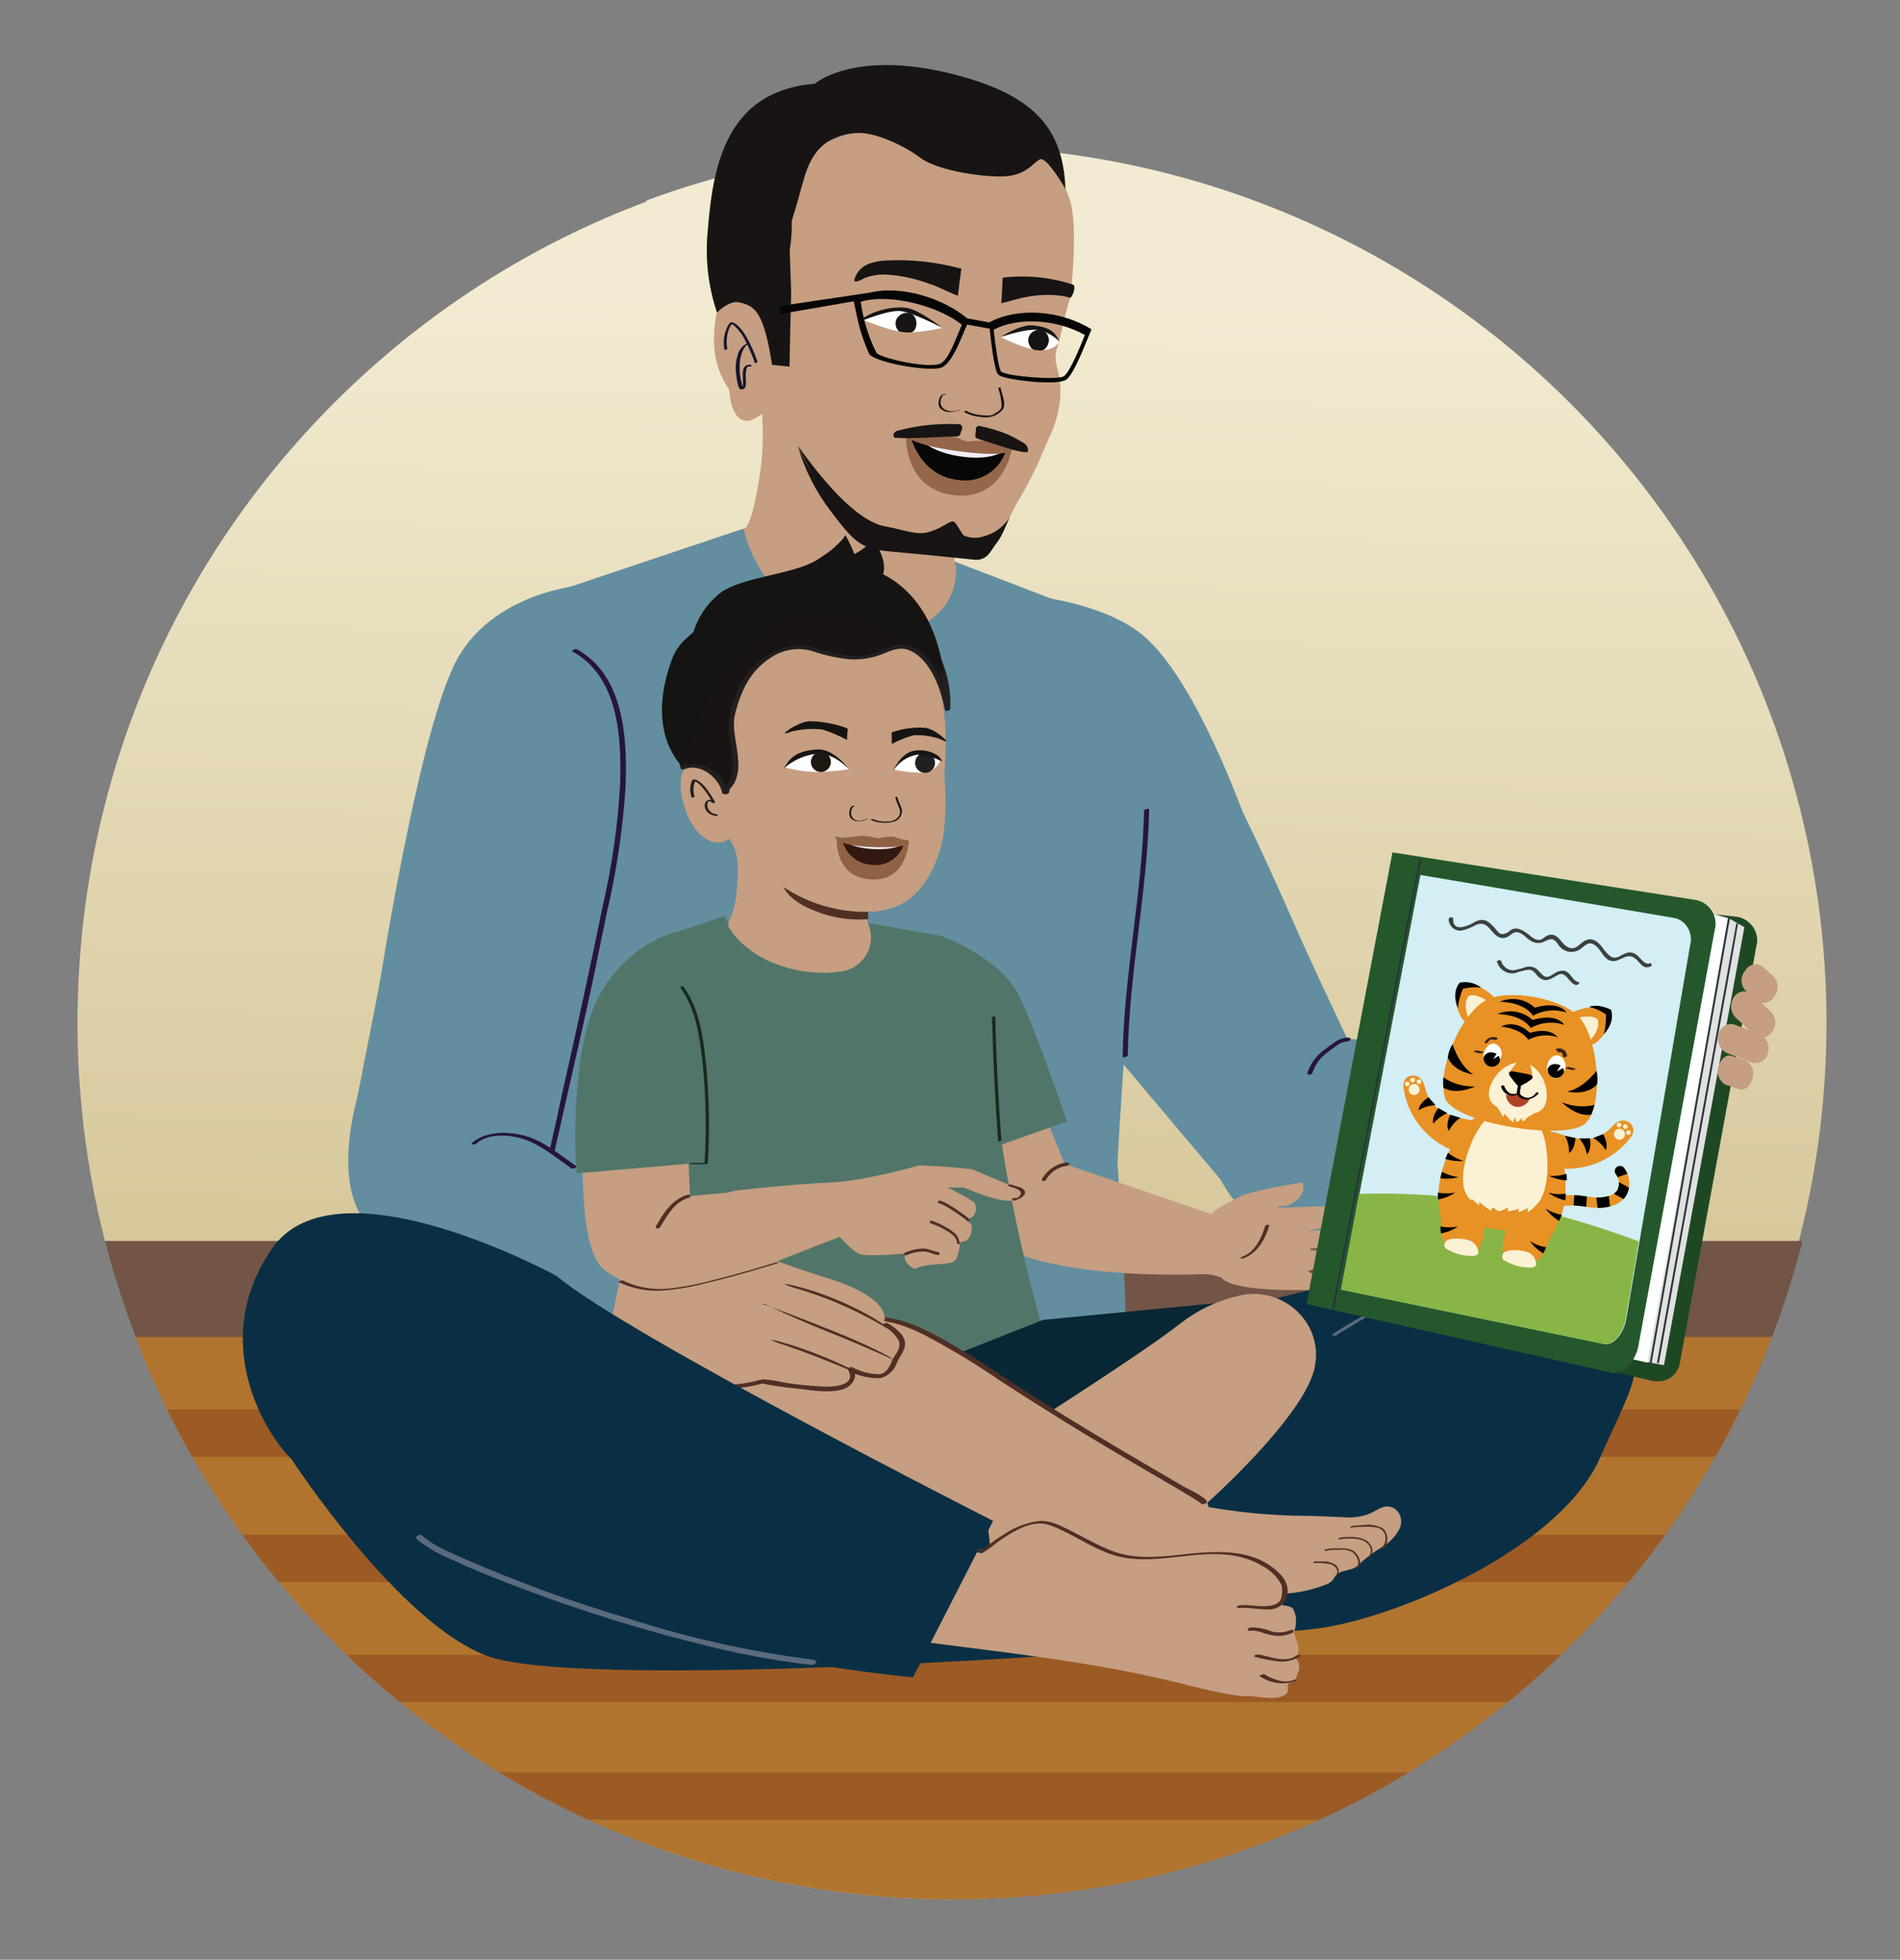 <?xml version="1.0" encoding="UTF-8"?>
<svg xmlns="http://www.w3.org/2000/svg" xmlns:xlink="http://www.w3.org/1999/xlink" viewBox="0 0 292.89 301.99">
  <rect x="0" y="0" width="292.89" height="301.99" fill="#808080" stroke="none"/>
  <defs>
    <style>
      .cls-1 {
        fill: none;
      }

      .cls-2 {
        fill: #192a19;
      }

      .cls-3 {
        fill: #070707;
      }

      .cls-4 {
        fill: #092735;
      }

      .cls-5 {
        fill: #825739;
      }

      .cls-6 {
        fill: #1e4823;
      }

      .cls-7 {
        fill: #010101;
      }

      .cls-8 {
        fill: #ddad6f;
      }

      .cls-9 {
        fill: #af4127;
      }

      .cls-10 {
        fill: #c69e81;
      }

      .cls-11 {
        fill: url(#linear-gradient-2);
      }

      .cls-12 {
        fill: #638e9f;
      }

      .cls-13 {
        fill: #231f20;
      }

      .cls-14 {
        fill: #1e1811;
      }

      .cls-15 {
        fill: #527569;
      }

      .cls-16 {
        fill: #27153c;
      }

      .cls-17 {
        fill: url(#linear-gradient);
      }

      .cls-18 {
        fill: #f1eef7;
      }

      .cls-19 {
        fill: #171413;
      }

      .cls-20 {
        fill: #3c2517;
      }

      .cls-21 {
        fill: #906244;
      }

      .cls-22, .cls-23 {
        isolation: isolate;
      }

      .cls-24 {
        fill: #e89124;
      }

      .cls-25 {
        fill: #060606;
      }

      .cls-26 {
        fill: #0a2f44;
      }

      .cls-27 {
        fill: #28343a;
      }

      .cls-28 {
        clip-path: url(#clippath-1);
      }

      .cls-29 {
        clip-path: url(#clippath-2);
      }

      .cls-30 {
        fill: #d3eef4;
      }

      .cls-31 {
        fill: #020202;
      }

      .cls-32 {
        fill: #fff;
      }

      .cls-33 {
        fill: #725547;
      }

      .cls-34, .cls-23 {
        fill: #88b546;
      }

      .cls-35 {
        fill: #3e4040;
      }

      .cls-36 {
        fill: #e0e1e0;
      }

      .cls-37 {
        fill: #9c5a25;
      }

      .cls-38 {
        fill: #fbf1d4;
      }

      .cls-39 {
        fill: #4f2f26;
      }

      .cls-40 {
        fill: #24582c;
      }

      .cls-41 {
        fill: #14162a;
      }

      .cls-42 {
        fill: #311811;
      }

      .cls-43 {
        fill: #5b6a7d;
      }

      .cls-44 {
        fill: #b1742f;
      }

      .cls-23 {
        mix-blend-mode: multiply;
        opacity: .5;
      }

      .cls-45 {
        fill: #161412;
      }

      .cls-46 {
        fill: #94674b;
      }

      .cls-47 {
        clip-path: url(#clippath);
      }
    </style>
    <clipPath id="clippath">
      <path class="cls-1" d="M-133.3,62.62c-28.91-28.91-67.69-41.95-105.5-39.11-3-16.91-17.77-29.76-35.55-29.76-19.95,0-36.12,16.17-36.12,36.12,0,6.38,1.66,12.36,4.56,17.56-6.36,4.45-12.42,9.52-18.09,15.19-52.66,52.66-52.66,138.04,0,190.7,52.66,52.66,138.04,52.66,190.7,0,52.66-52.66,52.66-138.04,0-190.7Z"/>
    </clipPath>
    <linearGradient id="linear-gradient" x1="-226.51" y1="311.29" x2="-219.69" y2="149.36" gradientUnits="userSpaceOnUse">
      <stop offset=".01" stop-color="#75983e"/>
      <stop offset=".98" stop-color="#496c34"/>
    </linearGradient>
    <clipPath id="clippath-1">
      <path class="cls-1" d="M242.54,62.08c-19.45-19.45-43.35-31.72-68.42-36.82-5.25-15.1-19.6-25.95-36.49-25.95-18.99,0-34.78,13.71-38.02,31.77-17.54,6.56-33.99,16.89-48.1,31C-1.24,114.84-1.24,200.36,51.51,253.12c52.75,52.75,138.28,52.75,191.03,0,52.75-52.75,52.75-138.28,0-191.03Z"/>
    </clipPath>
    <linearGradient id="linear-gradient-2" x1="145.25" y1="230.64" x2="149.78" y2="-39.48" gradientUnits="userSpaceOnUse">
      <stop offset=".06" stop-color="#d3c293"/>
      <stop offset=".68" stop-color="#f2ebd1"/>
    </linearGradient>
    <clipPath id="clippath-2">
      <path class="cls-1" d="M236.28,187.63c-.4.03-.75-.24-.83-.63-.09-.44.18-.87.62-.96.21-.1.4-.23.58-.37.28-.21.57-.4.89-.56,1.18-.49,2.44-.8,3.72-.91,1.07-.08,2.15-.03,3.2.15l1.19.15c1.5.14,3.31-.19,3.75-1.28.3-.74.2-1.58-.27-2.22-.29-.33-.27-.84.06-1.13.33-.29.84-.27,1.13.06.88,1.1,1.1,2.59.56,3.9-.8,1.98-3.41,2.46-5.34,2.26l-1.25-.15c-.94-.17-1.9-.22-2.85-.14-1.1.08-2.18.34-3.2.77-.2.11-.4.24-.58.38-.35.3-.76.52-1.21.66h-.16Z"/>
    </clipPath>
  </defs>
  <g class="cls-22">
    <g id="Layer_3" data-name="Layer 3">
      <g class="cls-47">
        <path class="cls-17" d="M25.92,295.84h-498.7v-115.39l154.57-1.58c19.85-.87,172.4-.52,192.26.32l151.87,1.26v115.39Z"/>
      </g>
      <g class="cls-28">
        <circle class="cls-11" cx="146.48" cy="157.6" r="135.08"/>
        <polyline class="cls-33" points="-8.87 284.11 373.52 284.11 373.52 191.23 -8.87 191.23"/>
        <polygon class="cls-44" points="383.73 298.55 -18.78 298.55 -3.83 206.02 368.78 206.02 383.73 298.55"/>
        <rect class="cls-37" x="-22.94" y="236.51" width="417.59" height="7.29"/>
        <rect class="cls-37" x="-22.49" y="217.2" width="417.59" height="7.29"/>
        <rect class="cls-37" x="-25.1" y="255" width="417.59" height="7.29"/>
        <rect class="cls-37" x="-24.91" y="273.12" width="417.59" height="7.29"/>
        <polygon class="cls-1" points="383.73 298.16 -18.78 298.16 -3.83 215.91 368.78 215.91 383.73 298.16"/>
        <path class="cls-12" d="M125.12,78.08c-.72,0-43.9,14.6-43.9,14.6l7.95,54.07-8.38,62.34,20.73,17.09s71.08-20.41,71.81-20.96-1.07-25.45-1.07-26.17,1.87-29.34,1.87-29.34c0,0-.93-3.04.98-10.97s.37-2.83.37-2.83l-7.76-41.94-5.17-1.53-37.42-14.36Z"/>
        <path class="cls-12" d="M206.36,159.95s37.87,3.27,47.75,3.37c9.88.11.7,25.7.7,25.7l-54.03,1.28s-15.1-.67-14.54-19.12c.56-18.44,20.12-11.25,20.12-11.25Z"/>
        <path class="cls-26" d="M155.27,210.59c.94-.62,44.41-11.38,59.32-14.8,14.91-3.42,22.98-6.83,32.04,3.11,9.06,9.94,5.6,13.04,0,25.78-5.6,12.74-27.33,22.98-40.68,25.78-13.35,2.8-45.65,0-45.65,0v-21.43l-5.03-18.43Z"/>
        <path class="cls-10" d="M176.08,234.93c.9,1.73,1.35,4.53,2.5,8.46.51,1.73.16,4.66,2.4,5.13,3.97.84,8.17-1.71,9.7-1.95,2.11-.45,4.25-.77,6.41-.95,2.44-.04,4.85-.51,7.13-1.38.45-.13.87-.38,1.2-.72.19-.23.31-.52.5-.76.7-.82,2.08-.68,3.04-1.24.39-.28.75-.6,1.07-.96.99-.83,2.04-1.58,3.14-2.25,1.1-.66,1.99-1.61,2.57-2.74.55-1.1.2-2.45-.82-3.14-1.6-.88-2.65.47-4.13.94-1.16.4-2.4.54-3.62.42-3.83-.13-4.45-.21-7.66-.23-4.43-.12-8.84-.57-13.21-1.33l-.56-2.29"/>
        <path class="cls-12" d="M159.05,96.34s15.2,2.22,23.62,13.35c6.28,8.29,14.36,27.11,17.59,34.39,3.23,7.27,14.19,30.33,14.19,30.33l-23.95,10.15-25.21-29.9-6.24-58.31Z"/>
        <path class="cls-12" d="M170.74,149.39l24.08-15.01s-8.48-27.31-18.15-36.06c-6.56-5.97-19.91-6.78-19.91-6.78l13.98,57.86Z"/>
        <path class="cls-6" d="M270.79,145.57l-11.84,64.49c-.31,1.84-2.06,3.07-3.89,2.76,0,0-.02,0-.03,0h-.21l-46.99-11.11,12.46-65.44,47.29,4.98c2.05.23,3.51,2.08,3.28,4.13,0,0,0,0,0,0-.03.04-.05.19-.06.19Z"/>
        <polygon class="cls-36" points="266.51 141.51 268.9 142.88 256.76 209 256.5 210.37 251.67 209.47 266.51 141.51"/>
        <path class="cls-32" d="M220.11,136.05s17.98-2.6,46.4,5.46l-12.57,68.47-24.32-5.89-21.86-5.34,12.35-62.7Z"/>
        <path class="cls-27" d="M267.63,142.44l-4.14,22.92-6.54,36.24-1.52,8.38c0,.11.29.06.31,0l4.13-22.92,6.55-36.24,1.5-8.46c0-.11-.29-.06-.3,0v.07Z"/>
        <path class="cls-27" d="M266.36,141.52l-4.09,23.27-6.47,36.75-1.5,8.48c0,.13.29.09.3,0l4.1-23.25,6.47-36.75,1.5-8.48c0-.13-.29-.09-.31,0v-.02Z"/>
        <path class="cls-10" d="M187.12,187.22l-22.97-7.84s-4.84-11.28-8.09-21.85c-6.16,1.79-10.94,3.26-17.23,3.4,4.27,12.41,9.28,27.64,15.22,30.97,10.49,5.8,33.25,4.36,33.25,4.36l-.18-9.03Z"/>
        <path class="cls-10" d="M117.34,62.46c.4,3.65.32,7.34-.25,10.97-1.36,8.69-2.49,8.03-2.49,8.03h0c.88,3.58,2.64,6.88,5.12,9.61l3.69,4.07c9.89,5.73,24.44,2.98,23.97-7.9,0,0-.34-.33-.21-1.57.18-1.74,3.27-13.26,3.27-13.26"/>
        <path class="cls-15" d="M101.43,144.62l10.32-3.46c1.22,2.94,3.46,5.34,6.3,6.76,6.82,3.2,16.95,3.2,15.83-5.69l11.37,2.03s8.27,14.8,8.22,20.4c-.1,14.1,6.95,39.06,6.95,39.06,0,0-19.95,9.15-27.82,8.79-7.87-.36-40.32,3.83-40.32,3.83l10.11-56.33-.96-15.39Z"/>
        <polygon class="cls-4" points="184.74 203.38 187.35 200.83 160.8 203.38 145.31 209.51 162.13 219.56 184.74 203.38"/>
        <path class="cls-8" d="M146.48,23.51h0c1.27,0,2.3,1.04,2.3,2.31l-.02,7.69c0,1.27-1.04,2.3-2.31,2.3h0c-1.27,0-2.3-1.04-2.3-2.31l.02-7.69c0-1.27,1.04-2.3,2.31-2.3Z"/>
        <path class="cls-8" d="M136.28,38.81h0c1.07.69,1.37,2.12.68,3.19l-4.18,6.45c-.69,1.07-2.12,1.37-3.19.68h0c-1.07-.69-1.37-2.12-.68-3.19l4.18-6.45c.69-1.07,2.12-1.37,3.19-.68Z"/>
        <path class="cls-5" d="M117.4,63.41v.09s-.01-.06,0-.09Z"/>
        <path class="cls-10" d="M137.24,83.12l8.72,1.51,3.94.26c1.66.17,3.27-.67,4.08-2.14,1.86-3.2,2.5-4.81,2.74-5.19,1.52-2.46,2.85-5.04,3.97-7.71.91-2.34,1.85-3.68,2.45-6.52.53-2.35.43-4.79-.29-7.09-.21-.89-.17-1.82.13-2.69.62-1.93.97-4.27,1.74-6.83.17-.46.27-.94.32-1.42,0,0,1.36-11-.32-15.1-1.68-4.1-3.28-8.3-6.13-9.28s-12.67.98-12.67.98l-11.75-2.66-10.47,4.16-6.11,11.75-.36,14.32.15,13.96"/>
        <path class="cls-19" d="M121.42,29.26c-.28-6.41,5.53-8.29,7.97-9.19,2.07-.77,7.84-2.14,11.92-1.2,1.75.41.62,4.07,1.53,4.82.31.09,3.86,1.2,5.26,1.52,1.78.53,3.63.71,5.48.54,1.01-.25,2.06-.25,3.06,0,1.82.42,2.96-4.05,6.41.51l.2-.17c-4.27-6.64-10.52-7.03-17.91-8.72-.78-.18-1.59-.33-2.4-.45-11.82-1.79-11.45-1.68-19.79,5.59-4.84,4.27-7.83,8.38-7.98,11.15v.62c-.16,2.88-3.69,10.45-2.8,12.11.57,1.07,2.26,5.64,3.67,9.54l5.66.57c0-1.07.23-10.26.26-11.36"/>
        <path class="cls-10" d="M117.63,63.64c-4.94,4.09-5.23-3.59-5.23-3.59-2.84-4.14-2.46-8.23-2.07-11.02s3.45-2.47,3.45-2.47c2.6.53,4,1.31,5.34,10.34"/>
        <path class="cls-19" d="M155.19,23.07c-4.27-.41-15.19-4.21-20.94-5.02-2.37-.34-10.78,4.97-11.91,6.23-2.61,2.9,2.32,10.42-2.53,19.95-1.6,3.14-3.05-2.69-4.92-.69-1.87,2-2.58,2.81-2.58,2.81-.53-9.53-.52-9.19,2.27-18.34s13.22-12.39,18.15-12.81,20.56,2.37,24.66,4.68"/>
        <path class="cls-41" d="M116.79,55.79c-.46-1.36-1.05-2.68-1.76-3.93-.36-.65-.82-1.24-1.37-1.74-.21-.21-.47-.36-.75-.45-.34-.09-.52.22-.67.47-.61,1.12-.82,2.43-.58,3.68,0,.17.47.06.45-.12-.18-.99-.1-2.01.25-2.96.12-.34.31-.65.54-.92l-.27.09c-.07,0,.11,0,.12,0,.18.09.35.2.5.34.76.72,1.37,1.59,1.79,2.54.5,1,.94,2.02,1.3,3.08.05.17.49,0,.44-.13v.04Z"/>
        <path class="cls-41" d="M115.77,56.23c-1.87-.25-1.07,2.29-1.26,3.29,0,.06,0,.11,0,.17,0,.03,0,.06,0,.1h0c0,.06,0,0,.17,0l-.13-.14c-.06-.09-.11-.19-.14-.3-.39-1.3-.5-2.68-.3-4.03.17-.82.51-2.06,1.41-2.36.3-.1,0-.16-.15-.11-.85.32-1.49,1.05-1.67,1.94-.19.59-.29,1.21-.29,1.83.02.77.11,1.54.27,2.3.06.3.15.9.47,1.07.26.08.54-.02.69-.25.13-.29.18-.62.14-.94,0-.48-.06-.95,0-1.43,0-.21.04-.42.12-.62.1-.21.18-.3.42-.27s.5-.16.28-.19l-.03-.06Z"/>
        <path class="cls-19" d="M148.19,41.44c-.09.66-.18,1.32-.27,2-.06.5-.18,1.67-.26,2.14-1.72-.66-3.2-1.51-4.37-1.84-2.2-.82-4.5-1.31-6.85-1.44-1.06-.02-2.12.16-3.12.53-.31.13-1.19.73-1.59.49-.17-.1.22-.88.27-.96.81-1.57,2.46-2.06,4.41-2.21,3.96-.21,7.92.21,11.75,1.25"/>
        <path class="cls-19" d="M165.46,43.87l-1.13-.34c-3.17-.88-6.49-1.14-9.76-.75l-.1,2.01c0,.51-.1,1.44-.12,1.94,1.5-.35,2.81-.8,3.77-.94,1.92-.4,3.9-.45,5.84-.16l1.07.27c.69-.9.69-1.87.43-2.03Z"/>
        <path class="cls-46" d="M148.31,68.68c-3.31-.42-8.64-1.48-8.64-1.48,0,0-.37,8.14,7.32,9.1s8.98-7.05,8.98-7.05c0,0-4.33-.17-7.66-.57Z"/>
        <path class="cls-3" d="M148.31,68.68c-1.57-.19-7.89-1.26-7.89-1.26,0,0,1.41,5.8,7.11,6.51,3.34.64,6.62-1.36,7.59-4.61l-6.81-.64Z"/>
        <path class="cls-18" d="M148.4,68.9c-1.58-.19-6.34-1.07-6.34-1.07,0,0,1.52,1.91,6.26,2.54s6.41-.9,6.41-.9l-6.32-.58Z"/>
        <path class="cls-46" d="M156.12,68.75c-.16-.06.23.29-.54.13-1.28-.28-2.06-.73-3-.92-1.13-.1-2.27-.07-3.4.1-.7-.09-1.64-.85-3.28-.93h-4.66c-.63-.1-1.24-.24-1.85-.43-.23,0,0,1.78,8.82,2.89,8.82,1.11,8.13-.76,7.9-.84Z"/>
        <path class="cls-19" d="M148.31,66.05l-.27.82c-.07.22-.28.37-.51.38-1.64,0-7.68.41-9.15.22h-.36c-.54-.17-.29-.89.25-1.07,1.32-.36,2.66-.63,4.02-.81,1.84-.23,3.7-.31,5.55-.23.3.03.53.31.49.61,0,.02,0,.05-.01.07Z"/>
        <path class="cls-19" d="M150.45,66.21l-.11.91c0,.22.15.41.36.48,1.31.38,5.57,1.88,6.78,2.01l.51.07h.28c.46,0,.11-1.07-.31-1.31-.89-.57-1.83-1.07-2.8-1.5-1.38-.55-2.81-.97-4.27-1.25-.27.02-.48.25-.46.52,0,.02,0,.04,0,.06Z"/>
        <path class="cls-19" d="M152.58,85.19l1.07-1.56s-15.32.87-18.15-.25c-7.55-2.96-12.52-14.71-12.52-14.71,1.03,3.63,2.74,7.04,5.04,10.04,3.9,5.2,4.88,5.89,9.48,6.3,3.5.3,9.93.95,12.81,1.25.89.08,1.76-.34,2.26-1.08Z"/>
        <path class="cls-19" d="M110.54,48.21c-1.38-4.09-1.87-8.43-1.43-12.73.62-7.75,2-18.15,11.31-21.49,1.66-.6,3.4-.96,5.16-1.07,0,0,6.41-5.68,22.69-1.13,11.45,3.2,15.63,8.3,15.97,17.3,0,0-2.84-4.9-3.87-4.55s-2.07,2.63-6.01,2.65-10.13-1.07-12.57-2.93-6.96-3.91-9.61-3.77c-6.59.35-7.71,5.21-8.54,8.05s-3.2,12.88-6.49,14.01c-1.85.51-3.25,2.02-3.64,3.9l-.53.16c-.94.29-1.78.83-2.42,1.57v.02Z"/>
        <path class="cls-19" d="M122.98,68.68c6.55,9.16,10.79,11.98,13.51,12.44s4.79,1.47,6.82.83c2.47-.8,3.28-1.99,3.87-1.46.26.22,1.12,1.79,1.38,2.03.94.4,1.99.46,2.97.17,1.7-.42,3.17-1.48,4.11-2.96-.81,1.73-1.58,4.27-3.33,4.98-1.07.47-2.65.12-3.82.06-2.58-.13-5.05-.27-7.64-.48-2.27-.02-4.52-.41-6.66-1.17-3.5-1.55-6.98-6.65-8.98-10.03l-2.22-4.41Z"/>
        <path class="cls-45" d="M148.73,63.55c.74.39,1.54.63,2.37.69.74.15,1.52.09,2.22-.19.53-.24.99-.6,1.35-1.07.18-.53.18-1.1,0-1.62-.11-.53-.31-1.07-.42-1.58,0-.15-.4-.06-.36.1.32.87.49,1.78.51,2.7,0,.51-.52.82-.92,1.07-.21.16-.44.28-.69.35-.4.05-.81.05-1.21,0-.91-.03-1.8-.26-2.61-.68-.12-.06-.44.11-.28.19l.03.04Z"/>
        <path class="cls-45" d="M145.82,60.72c-.32-.05-.64.08-.83.33-.18.27-.28.58-.3.9-.06.3,0,.62.17.88.28.32.65.54,1.07.62.28.06.57.06.85,0,.34,0,.67-.17,1.01-.2.06,0,.2,0,.23-.09s0-.05-.07,0c-.48.13-.97.2-1.46.21-.38-.05-.75-.19-1.07-.42-.43-.39-.55-1.01-.32-1.54.04-.15.1-.28.19-.41.03-.06.08-.11.13-.15,0,0,.06,0,0,0s0,0,0,0c.08.02.16.02.25,0,0,0,.13-.06,0-.09l.15-.05Z"/>
        <path class="cls-26" d="M45.03,224.99s16.47,25.23,30.13,30.2,85.87,0,85.87,0l-3.57-37.96-59.34-3.42-53.09,11.18Z"/>
        <path class="cls-12" d="M87.69,92.41s-14.13,1.9-18.59,13.27c-4.46,11.37-13.05,59.61-14.32,64.67-1.27,5.06-2.57,15.12,3.11,19.52,6.25,4.88,28.74,19.52,28.74,19.52l3.13.95c-1.88-5.49-.19-10.99,2.14-16.33l1.6-4.91-8.34-12.81s4.43-30.8,5.07-35.54-2.53-48.34-2.53-48.34Z"/>
        <path class="cls-12" d="M58.31,152.98l30.48-6.24,6.47-8.94-4.97-47.7s-14.85.87-20.37,12.55c-5.79,12.26-11.62,50.33-11.62,50.33Z"/>
        <path class="cls-10" d="M191.03,199.65c6.75-1.59,13.11,4.27,11.62,11.08,0,.21-.11.43-.16.65-2.26,8-18.8,22.84-22.13,24.96-3.33,2.11-26.82,10.16-26.82,10.16l-2.45-22.07s24.34-15.3,30.97-20.57c2.64-2.04,5.7-3.47,8.96-4.21Z"/>
        <path class="cls-10" d="M97.65,213.17c1.07,0,27.02-9.44,36.31-10.03,6.56-.43,15.28,6.41,26.08,13.16,13.07,8.22,26.75,16.76,26.55,17.09-.36.56-9.68,14.06-9.68,14.06l-36.64-18.37-12.81,1.53c-9.74-.14-29.81-17.44-29.81-17.44Z"/>
        <path class="cls-39" d="M97.88,213.42c1.05-.16,2.08-.45,3.05-.87l6.69-2.14c5.93-1.92,11.89-3.81,17.93-5.34,2.49-.68,5.02-1.19,7.58-1.54,3.3-.38,6.41.7,9.28,2.14,4.05,2.12,7.98,4.49,11.75,7.08,4.27,2.78,8.59,5.5,12.96,8.16,4.08,2.47,8.19,4.88,12.31,7.28,1.32.77,2.65,1.54,3.96,2.34.58.33,1.14.68,1.69,1.07,0,.35.93.17.97-.13.1-.62-3.1-2.14-3.49-2.34-3.31-1.94-6.63-3.87-9.93-5.82-4.69-2.78-9.35-5.61-13.94-8.54-4.03-2.58-7.98-5.34-12.11-7.7-3.05-1.77-6.41-3.58-9.93-4.04-2.32-.17-4.64.04-6.89.63-6.18,1.38-12.29,3.07-18.3,5.07-2.99.95-5.96,1.92-8.94,2.9l-2.95.95-.96.3c-.13,0-.52.11-.31.1-.34,0-1.07.54-.4.51l-.03-.09Z"/>
        <path class="cls-10" d="M199.69,255.41c.88-.83.3-2.29,0-3.2,0-.1-.07-.18-.11-.27-.13-.24-.13-.54,0-.78.32-.99.28-2.06-.13-3.01-.04-.12-.1-.23-.18-.32-.09-.09-.19-.15-.31-.19-.27-.12-.57-.2-.87-.21-1.15-.09.25-1.27.36-1.73-.29-.61-.63-1.2-1.01-1.76-1.83-2.64-5.17-3.9-8.4-4.15s-6.41.33-9.68.6-6.62.19-9.5-1.27c-1.79-.91-3.31-2.33-5.15-3.2-2.82-1.28-8.54-.32-13.32,3.42-3.67-.51-7.23-1.59-10.56-3.2l-2.46,16.32c13.12,1.87,28.46,3.2,43.13,6.82,2.01.5,8.36,2.14,10.42,2.08s5.14.94,6.51-.48c.12-.41.14-.83.09-1.25,0-.14.1-.26.23-.3.32-.02.62-.16.85-.38.19-.29.32-.61.37-.95.24-.4.35-.86.31-1.32-.05-.47-.27-.91-.62-1.24Z"/>
        <path class="cls-4" d="M104.76,209.43c2.61,1.26,5.28,2.39,7.77,3.86.19-2,.82-3.93,1.86-5.65l-9.63,1.79Z"/>
        <path class="cls-16" d="M88.81,179.68c-2.42-1.64-4.88-3.8-7.75-4.62-2.61-.74-6.13-.84-8.3,1.07-.33.29.45.27.63.11,2.04-1.79,5.63-1.4,7.98-.47s4.56,2.78,6.71,4.27c.22.15.94-.17.74-.31v-.04Z"/>
        <path class="cls-16" d="M88.34,100.45c6.98,3.86,7.48,13.17,7.26,20.29-.35,6.33-1.24,12.62-2.67,18.8-1.94,9.41-3.97,18.8-6.09,28.15l-2.14,9.72c-.1.38.72.29.8-.06l4.59-20.29c1.23-5.41,2.3-10.86,3.43-16.29,1.49-6.36,2.47-12.84,2.9-19.36.31-7.39-.11-17.26-7.48-21.36-.3-.17-.99.25-.61.46v-.05Z"/>
        <path class="cls-10" d="M145.47,128.37c.34-2.88.38-5.79.11-8.67.05-1.15.12-2.49.19-4.1v-1.37c-.02-.23-.02-.46,0-.68-.09-7.88-2.6-12.05-2.6-12.05-3.2-5.29-8.98-8.46-15.15-8.33-7.26,0-13.88,4.27-17.41,8.63-1.74,2.16-2.63,4.89-2.49,7.67.18,2.57.58,5.12,1.2,7.62-2.53-.17-5.04.68-4.27,5.34,1.13,6.47,5.25,8.54,7.24,6.83.45.09,1.3,2.06,1.38,3.41.15,2.57,0,7.14-1.37,9.38v.74c3.42,5.78,12.07,7.91,17.67,6.85,2.86-.54,4.74-3.29,4.2-6.15-.09-.46-.23-.91-.44-1.33h0v-1.72c1.06.1,2.13-.03,3.14-.37,6.02-1.31,8.23-8.77,8.6-11.69Z"/>
        <path class="cls-39" d="M133.84,140.52c-4.64.07-9.19-1.26-13.05-3.82,0,0,.7,2.14,5.09,3.76,2.52.99,5.23,1.39,7.93,1.19l.02-1.12Z"/>
        <path class="cls-13" d="M107.11,122.81c-.33-.82-.29-1.74.1-2.53l-.2.12c-.06,0,0,0,0,0h.12c.21.09.4.21.57.35.89.86,1.61,1.87,2.14,2.98l.33-.18c-.26-.23-.62-.33-.96-.28-.36.12-.59.46-.57.83,0,1,.85,1.53,1.74,1.63.17,0,.41-.21.14-.25-.73-.01-1.35-.53-1.48-1.25,0-.18,0-.62.18-.73s.5.13.64.23.42,0,.33-.18c-.43-.82-.94-1.59-1.52-2.31-.31-.36-.67-.67-1.07-.93-.17-.11-.36-.19-.56-.22-.23,0-.33.14-.42.33-.29.78-.29,1.65,0,2.43,0,.16.44,0,.38-.1l.11.03Z"/>
        <path class="cls-21" d="M134.81,129.66c-2.22,0-5.81-.4-5.81-.4,0,0-.46,6.22,5.7,6.27,5.15.05,5.4-5.88,5.4-5.88,0,0-3.08.06-5.3.01Z"/>
        <path class="cls-42" d="M134.83,129.66c-1.07,0-4.99-.16-4.99-.16.53,2.16,2.43,3.7,4.65,3.77,2.2.25,4.25-1.14,4.85-3.27l-4.51-.34Z"/>
        <path class="cls-18" d="M134.87,130.15c-1.07,0-4.27-.28-4.27-.28,0,0,1.24.9,4.41.98s4.08-.74,4.08-.74l-4.22.03Z"/>
        <path class="cls-21" d="M140.09,129.61c0-.11-.22-.17-.75-.22-.87-.1-1.14-.42-1.78-.48-.76,0-1.51.1-2.24.28-.73-.21-1.48-.34-2.23-.38-.63,0-2.2.21-3.08.27-.42-.02-.84-.07-1.25-.16-.16,0,.17,1.48,6.08,1.62,5.91.14,5.25-.76,5.25-.92Z"/>
        <path class="cls-45" d="M130.72,112.34s-.18-.07-.17-.13c-1.88-.7-3.86-1.06-5.86-1.07-.64.09-1.26.29-1.83.59-.66.3-1.28.68-1.84,1.14-.21.34.96-.12.96-.12.22-.07.45-.12.67-.16,1.35-.27,2.73-.33,4.1-.18,1.32.4,2.6.94,3.81,1.61.07-.56.02-1.11.15-1.69Z"/>
        <path class="cls-45" d="M137.43,112.93s.16-.06.16-.12c1.66-.56,3.41-.79,5.16-.65.56.13,1.09.37,1.56.69.57.35,1.09.77,1.55,1.26.17.36-.83-.17-.83-.17-.19-.09-.38-.16-.58-.21-1.16-.34-2.36-.49-3.57-.44-1.18.31-2.32.77-3.4,1.36-.04-.59.03-1.12-.05-1.72Z"/>
        <path class="cls-19" d="M111.74,122.08v-.12c-.27-.93-.78-1.77-1.46-2.46-.35-.34-.75-.63-1.19-.85-.43-.24-.9-.41-1.38-.5-.66-.18-1.35-.18-2.01,0l-.34.14c-1.66-5.61-2.35-11.6,1.83-18.41,1.21-1.95,4.34-4.1,5.34-4.78,5.81-4.12,10.96-4.36,17.29-3.66,7.34.82,14.13,5.62,15.73,13.06.47,1.56.65,3.18.54,4.81,0,0-1.36-6.75-4.87-8.91s-4.2.94-9.21.98c-5.81,0-7.68-3.14-12.37-.77-2.5,1.23-4.48,3.32-5.59,5.87-.67,2.52-1.85,4.19-1.17,7.1.16.68.29,1.39.41,2.14.13,1.27.13,2.55,0,3.82-.08.64-.4,1.23-.91,1.63-.68.33-.03,1.09-.65.91Z"/>
        <path class="cls-13" d="M112.14,121.93c-.7-2.92-3.63-4.72-6.55-4.02-.15.03-.29.08-.43.12l.59.13c-1.3-4.49-1.83-9.1-.36-13.62.72-2.51,2.08-4.8,3.94-6.63,1.33-1.19,2.76-2.26,4.27-3.2,4.21-2.64,9.18-3.77,14.12-3.2,4.33.15,8.5,1.65,11.94,4.27,4.02,3.29,6.23,8.3,5.96,13.49l.82-.14c-.49-2.98-1.79-5.78-3.77-8.06-1.01-1.12-2.45-1.75-3.96-1.75-1.57.14-2.96,1.14-4.49,1.51-2.67.61-5.34,0-7.87-.79-1.62-.61-3.37-.74-5.06-.38-3.4.98-6.18,3.43-7.58,6.67-.83,2.14-1.71,4.56-1.32,6.87.39,1.75.58,3.54.58,5.34-.04.91-.38,1.78-.95,2.49-.06.09-.22.2-.26.33-.12.5-.18.36.18.43-.4-.06-.82.5-.28.59h.21c.18.02.36-.05.48-.18.16-.19,0-.33.15-.53.17-.37.52-.65.74-1.07.51-1.12.69-2.37.53-3.59-.1-2.43-1.07-4.79-.4-7.22.92-3.46,2.29-6.41,5.41-8.42,1.95-1.35,4.41-1.7,6.66-.97,1.79.61,3.65,1.01,5.53,1.19,1.87.11,3.74-.22,5.46-.96,1.73-.73,3.01-1.07,4.7.09,2.63,1.83,3.92,5.62,4.54,8.64.07.35.79.17.81-.15.26-4.82-1.59-9.52-5.05-12.89-3.18-2.94-7.23-4.76-11.54-5.18-4.91-.59-9.91-.44-14.43,1.79-3.96,1.95-7.83,4.89-9.79,8.92-2.6,5.34-2.36,10.98-.74,16.54.07.25.42.21.59.14,2.39-1,5.34,1.3,5.81,3.64.07.38.89.18.81-.21Z"/>
        <path class="cls-45" d="M105.34,118.26s-6.01-5.01-1.8-16.56c.49-1.33,1.3-2.51,2.37-3.43l.98-.87c.73-2.37,2.16-4.46,4.11-6,3.2-2.48,11.18-2.87,14.77-5.02,3.59-2.15,4.55-3.9,4.55-3.9,0,0,1.71,2.8,1.74,4.73,0,0,11.35.84,13.46,16.76,0,0-10.58-13.61-23.49-8.84-12.91,4.76-16.68,23.13-16.68,23.13Z"/>
        <path class="cls-45" d="M128.23,85.99s3.31.65,6.31-2.84c0,0,3.31,4,.8,6.75"/>
        <path class="cls-45" d="M134.28,126.35c.56.26,1.17.41,1.79.43.59.04,1.18-.02,1.74-.19.88-.23,1.4-1.14,1.17-2.01,0,0,0,0,0,0-.21-.6-.5-1.13-.66-1.75,0-.13-.33,0-.3.09.18.58.4,1.15.64,1.71.2.5.07,1.07-.33,1.43-.44.37-1,.56-1.57.53-.76.07-1.53-.07-2.23-.38-.11,0-.38.1-.25.16h0Z"/>
        <path class="cls-45" d="M131.74,124.14c-.66-.05-.81.66-.81,1.17-.03.27.05.53.21.75.25.28.6.44.97.47.23.05.47.05.7,0,.27-.07.51-.21.79-.27,0,0,.17,0,.17-.07s-.09,0-.12,0c-.19.04-.38.1-.57.17-.19.09-.39.14-.6.14-.33-.02-.64-.13-.91-.32-.35-.36-.47-.88-.31-1.36.02-.13.06-.25.13-.36.03-.05.06-.09.1-.13h0s-.1,0,0,0c.08,0,.15-.02.21-.06h0l.02-.13Z"/>
        <path class="cls-16" d="M173.85,162.66c.19-12.73,3.04-25.26,3.3-37.97,0-.12-.78,0-.79.21-.26,12.72-3.11,25.25-3.3,37.97,0,.11.79,0,.79-.21Z"/>
        <path class="cls-39" d="M164.5,179.12c-1.63.19-3.08,1.15-3.88,2.58-.09.14.07.28.2.3.17.03.34-.06.43-.21.67-1.18,1.86-1.97,3.2-2.14.15,0,.35-.11.36-.28s-.17-.26-.31-.25h-.01Z"/>
        <path class="cls-10" d="M209.63,195.24c.8-.41.67-.88.36-1.25-.28-.3-.66-.51-1.07-.59-1.09-.29-2.21-.45-3.33-.48-3-.23-3.68-.28-3.66-.42s1.22-.31,4.27-.12c1,.03,2.01-.03,3-.18.53,0,1.04-.19,1.43-.53.41-.32.49-.91.17-1.32-.16-.2-.39-.33-.64-.36-2.22-.65-8.07-.37-8.6-.31.31-.07,2.61-.56,4.27-.95s3.86-.87,3.52-1.98c-.33-1.11-1.46-.91-3.67-.88-2.5,0-8.78.25-8.78.25.69-.59.97.2,2.63-.89,2.04-1.52,1.23-3.01,1.23-3.01,0,0-8.06,1.21-9.93,2.31-1.41.83-3.65,1.73-3.99,2.62l-1.73.34c-.81,2-.34,4.35-.13,6.41.11,1.07-.91,1.44-.93,2.46,1.41-.17,2.84,0,4.18.48,1.99,2.53,14.63,1.89,16.48,1.88s2.49-.54,2.14-1.07c-.54-.98-5.05-1.15-5.14-1.74s6.41.13,7.92-.67Z"/>
        <path class="cls-39" d="M195.01,188.94c-.54,1.89-1.58,4.02-3.57,4.74-.07,0-.27.12-.18.22s.34,0,.43,0c2.14-.79,3.37-2.95,3.97-5.05,0-.2-.6-.11-.65.1h0Z"/>
        <path class="cls-15" d="M164.48,172.82s-5.56-16.26-7.71-19.98c-3.2-5.55-11.52-8.54-11.52-8.54l5.89,33.22,13.34-4.7Z"/>
        <path class="cls-2" d="M154.36,175.71c-.47-6.34-.78-12.7-.94-19.06,0-.09-.5,0-.5.13.16,6.36.48,12.72.94,19.07,0,.09.5,0,.5-.14h0Z"/>
        <path class="cls-43" d="M206.12,205.67c2.45-1.45,4.86-3.05,7.48-4.27.92-.47,1.9-.82,2.9-1.07.49-.1.98-.12,1.47-.21.14,0,.57-.12.58-.31s-.29-.19-.42-.17c-.54.11-1.07.14-1.66.26-1.03.25-2.02.61-2.97,1.07-2.74,1.36-5.39,2.87-7.96,4.53-.58.34.32.4.61.22l-.04-.04Z"/>
        <path class="cls-39" d="M190.81,247.78c1.56-.11,3.02.22,4.57.23.77.04,1.52-.19,2.14-.65,1.6-1.33,1.07-3.61-.25-4.87-4.27-4.27-10.54-3.42-16.02-2.84-3.2.34-6.69.56-9.8-.65-2.14-.82-4.27-2.06-6.31-3.08-1.61-.79-3.14-1.67-4.99-1.53-1.83.23-3.59.88-5.14,1.9-.75.45-1.47.93-2.14,1.44-.27.18-.53.37-.78.58.07-.07-.61.56-.23.45-.59,0-1.17-.09-1.73-.29-3.01-.63-5.94-1.61-8.71-2.93-.2-.1-.99.22-.7.36,2.34,1.1,4.78,1.97,7.29,2.61,1.06.34,2.16.55,3.28.63.24,0,.47-.05.68-.16.56-.35,1.09-.74,1.58-1.19.61-.43,1.22-.84,1.84-1.24,1.91-1.17,4.22-2.32,6.48-1.51,3.9,1.41,7.28,4.27,11.43,4.99,5.64.97,11.29-1.26,16.92-.31,1.55.25,3.04.8,4.39,1.6,1.25.64,2.27,1.65,2.92,2.89.11.4.14.82.1,1.23-.07,1.07-.33,1.61-1.41,1.91-1.53.42-3.39-.1-5.02,0-.26,0-.93.44-.36.4h-.01Z"/>
        <path class="cls-39" d="M192.76,251.29c1.07-.14,2.14.49,3.2.67,1.07.24,2.19.13,3.2-.31.13-.07.34-.22.21-.4s-.44-.11-.58,0c-.94.37-1.98.4-2.94.09-.96-.38-1.98-.57-3.01-.57-.17,0-.47.12-.49.32s.23.26.38.23v-.04Z"/>
        <path class="cls-39" d="M193.44,255.3c1.24.35,2.5.59,3.78.74,1.13.07,2.24-.21,3.2-.8.15-.1.1-.2-.06-.22-.22,0-.43.05-.61.17-1.64,1.07-3.91.12-5.64-.23-.21-.04-.42,0-.61.1-.07,0-.3.21-.1.26h.03Z"/>
        <path class="cls-39" d="M194.17,258.27c1.62,1.15,3.7,1.43,5.56.76.11-.05.27-.13.12-.2s-.48.06-.6.12c-.69.22-1.44.22-2.14,0-.76-.18-1.48-.49-2.14-.91-.14-.09-.42,0-.56.06s-.37.14-.27.21v-.04Z"/>
        <path class="cls-39" d="M206.05,242.97c.46-.51.42-1.29-.09-1.75-.03-.02-.05-.05-.08-.07-.6-.4-1.32-.59-2.04-.54h-1.27c-.07.02-.11.09-.09.16.01.04.04.07.09.09.84-.06,1.68,0,2.5.18.39.09.72.33.93.66.24.36.2.84-.11,1.14-.12.1.05.27.17.17v-.04Z"/>
        <path class="cls-39" d="M209.18,241.68c.88-.38.43-1.55,0-2.14-.26-.38-.63-.66-1.07-.79-.62-.16-1.27-.2-1.91-.14-.66-.07-1.32,0-1.95.18-.14.06,0,.27.13.2.63-.16,1.28-.21,1.92-.15.73-.11,1.47,0,2.14.31.59.35,1.47,1.9.56,2.31-.15.06,0,.28.12.21h.07Z"/>
        <path class="cls-39" d="M211.15,240.03c.43-.47.53-1.15.26-1.72-.23-.51-.65-.92-1.17-1.12-.58-.23-1.2-.35-1.83-.35-.66-.03-1.32.02-1.98.14-.16,0-.09.26.06.23.56-.1,1.13-.14,1.7-.13.56-.01,1.12.06,1.66.22.5.13.93.44,1.22.87.36.52.33,1.21-.09,1.69-.12.11,0,.28.17.17h0Z"/>
        <path class="cls-39" d="M213.22,238.67c.85-.87.85-2.25,0-3.12-.96-.52-2.06-.71-3.14-.53-.28,0-.57.05-.85.06-.34-.02-.68.03-1,.15-.14.06,0,.27.12.2.35-.1.71-.14,1.07-.13l.84-.03c.64-.04,1.27,0,1.9.11.57.08,1.06.44,1.3.96.26.73.1,1.55-.42,2.14-.11.11.06.28.17.17v.02Z"/>
        <path class="cls-10" d="M96.84,191.08s12.51-2.7,14.04-4.27c1.54-1.57,5.91-3.52,6.97-3.4s.18.07-.46,2.14c-.64,2.06-5.02,4.54-4.55,5.69.47,1.15,12.95,5.18,15.48,5.97,2.53.79,9.37,3.46,7.83,6.94,0,0,3.06,1.8,2.51,3.35-.21.73-.57,1.42-1.07,2,0,0-.77,2.94-3.1,2.55-1.3-.2-2.57-.56-3.78-1.07.53.88.24,2.02-.64,2.55-.17.1-.35.17-.54.22-2.25.91-12.4-.88-12.4-.88,0,0-5.91,1.67-9.68.44s-13.38-8.97-13.38-8.97l2.74-13.26Z"/>
        <path class="cls-39" d="M120.89,197.9c.81.32,1.63.6,2.47.82,1.99.61,3.95,1.32,5.87,2.14,2.26.97,4.27,1.99,5.69,2.77.75.46,1.53.86,2.33,1.22-.17-.17-.36-.32-.57-.45-.38-.26-.94-.62-1.64-1.07-1.82-1.09-3.72-2.05-5.67-2.88-1.93-.83-3.92-1.52-5.95-2.08-.77-.21-1.4-.36-1.84-.44-.23-.05-.46-.06-.69-.02Z"/>
        <path class="cls-39" d="M117.48,200.97c.12-.41,2.14,1.07,10.68,4.47,5.93,2.36,9.49,4.12,9.53,4.02s-3.47-2.05-9.41-4.42-10.76-4.19-10.8-4.07Z"/>
        <path class="cls-39" d="M118.78,206.44c.63.31,1.28.57,1.95.76,1.21.42,2.88,1,4.71,1.71.85.32,2.48.96,4.67,1.86.63.3,1.28.55,1.95.74-.58-.4-1.2-.74-1.85-1.01-1.17-.57-2.81-1.28-4.65-1.99s-3.53-1.25-4.76-1.6c-.66-.22-1.34-.38-2.03-.46Z"/>
        <path class="cls-39" d="M98.42,193.36v.13s-.02.08,0,.12c.01.04.04.07.07.1.04.03.08.05.13.05.05.01.11.01.16,0h.11c.07-.02.14-.05.2-.1l.1-.03s.05-.1.06-.16v-.13s.02-.08,0-.12c-.01-.04-.04-.07-.07-.1-.04-.03-.09-.05-.14-.05-.05-.01-.1-.01-.15,0h-.12l-.19.1-.07.06s-.06.1-.06.16l-.02-.03Z"/>
        <path class="cls-39" d="M83.06,208.9l9.23-.5c1.59-.09,3.2-.07,4.81-.26.13-.01.26-.01.38,0,.3,0-.35-.16-.1,0,.7.38,1.37.87,2.05,1.28,2.19,1.39,4.48,2.61,6.85,3.66,2.43.96,5.08,1.25,7.66.82.96-.13,1.92-.3,2.87-.52.25-.05.51-.16.77-.19-.2,0-.12,0,.15.05,1.77.34,3.55.6,5.34.76,2.14.25,4.5.66,6.57.17,1.56-.37,2.74-1.8,1.88-3.36l-.61.48c1.49.77,3.17,1.14,4.85,1.07,1.22-.34,2.18-1.28,2.55-2.49.36-.78,1.36-1.96,1.19-3.06-.18-1.27-1.63-2.3-2.65-2.9-.32-.2-1.07.25-.63.49,1.01.49,1.84,1.28,2.36,2.27.37,1.07-.54,1.95-.97,2.82s-.79,2.14-2.06,2.27c-1.45,0-2.88-.38-4.16-1.07-.28-.12-.8.14-.62.48,1.27,2.29-2.14,2.54-3.51,2.51-2.15-.09-4.29-.3-6.41-.64-1.05-.25-2.12-.42-3.2-.49-.46.08-.92.18-1.37.32-1.2.26-2.41.44-3.63.52-5.17.36-9.61-2.64-13.88-5.29-.46-.42-1.08-.63-1.7-.6l-4.27.23-9.61.51c-.47,0-.62.66-.06.64h-.04Z"/>
        <path class="cls-26" d="M85.74,196.58s-33.87-18.49-43.78-4.21c-9.91,14.28-1.07,28.61,3.1,32.61,8.39,8.07,37.89,20.8,55.6,26.09,17.71,5.29,40.07,7.41,40.07,7.41l12.36-24.12s-56.77-28.78-67.33-37.78Z"/>
        <path class="cls-43" d="M125.49,255.77c-9.77-1.23-19.4-3.37-28.77-6.41-8.49-2.5-16.81-5.53-24.93-9.07-2.23-1-4.91-2-6.74-3.68-.33-.32-1.21.19-.78.59,1.68,1.34,3.55,2.42,5.55,3.2,3.51,1.64,7.11,3.08,10.74,4.43,9.38,3.54,18.97,6.5,28.72,8.86,5.22,1.3,10.51,2.26,15.85,2.88.5.05,1.07-.67.35-.75v-.06Z"/>
        <path class="cls-10" d="M132.07,182.04l-25.7,2.26-.95-21.19-.78-2.6c-2.38-8.08-14.22-6.69-14.67,1.74v.35c-.28,7.48-.26,16.45-.11,19.85s.48,10.68,3.08,13.01c2.6,2.33,7.28,3.66,11.89,2.92,4.09-.75,8.13-1.72,12.11-2.92l14.59-5.69.56-7.74Z"/>
        <path class="cls-39" d="M95.32,197.54c1.99.97,4.19,1.43,6.41,1.35,2.47-.16,4.91-.57,7.29-1.21,3.61-.85,7.25-1.92,10.75-2.99.49-.16,0-.21-.25-.13-3.08.96-6.19,1.85-9.32,2.63-2.4.67-4.86,1.14-7.34,1.4-2.36.19-4.73-.25-6.87-1.27-.18-.09-.74.21-.68.23h0Z"/>
        <path class="cls-15" d="M88.87,180.81l19.79-1.7-4.5-35.55c-5.12,1.66-9.39,5.26-11.89,10.03-4.75,9.43-3.41,27.22-3.41,27.22Z"/>
        <path class="cls-2" d="M106.3,179.4h2.4c.09,0,.41,0,.41-.17.32-5.19.22-10.4-.3-15.57-.49-4.16-.97-8.12-3.45-11.64-.09-.13-.53.07-.5.13,2.48,3.52,2.96,7.48,3.45,11.64.52,5.18.62,10.39.3,15.58l.42-.17h-2.39c-.11,0-.57.21-.33.2h0Z"/>
        <path class="cls-39" d="M101.78,189.08c1.07-1.79,2.22-3.88,4.35-4.5.14,0,.34-.16.3-.33s-.3-.18-.43-.14c-2.4.68-3.75,2.85-4.91,4.89-.1.16.07.28.21.3.19.02.38-.06.48-.22h0Z"/>
        <path class="cls-40" d="M264.37,143.09l-11.83,64.42c-.34,1.86-2.14,4.39-3.93,4.06l-.21-.05-46.99-10.58,13.24-69.59,46.51,7.3c2.05.23,3.51,2.08,3.28,4.13,0,0,0,0,0,0-.03.12-.04.21-.06.31Z"/>
        <path class="cls-27" d="M218.79,132.42l-4.56,23.49-7.23,37.31-1.67,8.54c0,.09.29,0,.31,0l4.55-23.49,7.23-37.31,1.67-8.54c0-.09-.29,0-.3,0h0Z"/>
        <path class="cls-16" d="M207.93,159.88c-.81,0-1.59.27-2.23.77-.62.4-1.21.83-1.77,1.29-1.13.87-1.97,2.06-2.4,3.42-.1.37.72.28.8-.06.37-1.17,1.09-2.2,2.06-2.95.46-.38.95-.74,1.45-1.07.51-.45,1.14-.73,1.82-.8.2.02.4-.07.51-.25.09-.17-.06-.31-.23-.32v-.03Z"/>
        <path class="cls-30" d="M260.58,145.39l-9.92,58.05c-.29,1.68-1.76,3.95-3.28,3.65h-.18l-40.46-8.37,12.22-63.89,38.93,6.59c1.71.21,2.94,1.87,2.75,3.71,0,0,0,0,0,.01-.01.09-.03.17-.05.26Z"/>
        <path class="cls-1" d="M260.5,145.39l-10.68,58.05c-.31,1.68-1.89,3.95-3.53,3.65h-.19l-39.36-8.37,11.93-63.85,38.9,6.59c1.84.21,3.17,1.86,2.96,3.71,0,0,0,0,0,.01,0,.07-.01.14-.02.21Z"/>
        <path class="cls-35" d="M223.32,141.61c-.02.98.77,1.78,1.75,1.8.11,0,.23,0,.34-.03.75-.19,1.47-.48,2.14-.87,1.32-.46,1.74.2,2.51,1.07.54.61,1.16,1.17,2.03.91s1.07-.99,1.87-.83,1.32.89,1.91,1.25c.69.5,1.61.54,2.34.11.68-.31,1.07-.49,1.61.05.23.21.38.53.6.77.36.43.86.72,1.41.82.53.08,1.07,0,1.55-.26.82-.45,1.36-1.48,2.39-.81s1.22,1.76,2.14,2.3c1.41.81,2.46-.95,3.73-.45,1.07.41,1.37,2.02,2.72,1.53.41-.14.28-.64-.13-.5-.75.27-1.53-1.14-2.14-1.47-.32-.19-.7-.27-1.07-.22-1.07.15-1.69,1.27-2.8.57-.51-.42-.94-.92-1.3-1.47-.58-.69-1.27-1.35-2.23-1.07-1.19.33-1.68,1.91-3.14,1.07-.74-.44-1.07-1.33-1.82-1.71-.38-.19-.82-.19-1.2,0-.56.25-.83.8-1.62.64-.42-.15-.8-.38-1.12-.69-.81-.6-1.74-1.37-2.8-.87-.23.11-.41.36-.63.47-1.07.48-1.23.12-1.77-.5-.35-.46-.77-.87-1.24-1.21-.39-.24-.86-.32-1.31-.21-.4.12-.79.3-1.14.53-.83.42-2.96,1.3-2.89-.73,0-.37-.67-.29-.68,0v.02Z"/>
        <path class="cls-35" d="M230.79,148.28c.37,1.18,1.56,1.9,2.78,1.67.69-.26,1.41-.43,2.14-.52.73,0,1.07.8,1.59,1.22,1.07.87,1.94.05,2.9-.44,1.22-.62,1.64,1.31,2.71,1.57.29.06.8-.35.4-.45-.99-.23-1.17-1.6-2.26-1.75-.48-.03-.95.1-1.35.36-.56.33-1.12.88-1.76.42-.47-.32-.74-.87-1.23-1.16-.44-.25-.96-.32-1.45-.2-.66.23-1.33.41-2.02.52-.85-.02-1.58-.59-1.82-1.41-.09-.3-.77-.12-.67.18h.04Z"/>
        <path class="cls-10" d="M145.59,182.75l.99-.15c-.68-.99-1.19-1.9-1.88-2.88-1.5,0-2.76-.18-3-.13-.45.09-8.24,2.42-13.99,2.65s-14.27,1.22-14.27,1.22c-4.44.84-8.15,3.86-9.88,8.03,5.94-.43,22.69-2.92,24.28-2.14,1.07.54,2.32,2.14,3.47,3.09.4.4.9.7,1.44.87,1.53.35,6.83-.15,6.83-.15-.65,1.42,1.41,2.38,1.41,2.38,2-1.07,5.6-.44,6.3-1.36.45-.81.68-1.74.64-2.67.2-.1.41-.17.63-.21,1.32-.26,1.39-2.36,1.12-2.67-.2-.22-.44-.41-.69-.57,0,0,.64-.41.88-.53.66-.58.78-1.57.27-2.3-1.47-.91-3-1.74-4.56-2.48Z"/>
        <path class="cls-10" d="M157.54,183.42l-7.73-3.26c-1.28-.13-4.69-.47-6.25-.47.5,1.07.97,2.19,1.46,3.3h3.57c2.02.85,5.82,2.39,7.7,1.98s1.25-1.55,1.25-1.55Z"/>
        <path class="cls-39" d="M156.05,185.08c.33-.06.65-.16.95-.3.32-.13.61-.33.84-.59.2-.2.23-.5.09-.74-.22-.26-.51-.45-.84-.53-.38-.14-.77-.22-1.14-.37-.14-.05-.29-.05-.43,0,0,0-.29.13-.19.17.29.12.6.2.9.3.33.08.63.22.91.42.2.15.28.42.19.66-.13.23-.33.4-.57.51h-.34c-.06,0,.06,0,0,0h-.07c-.09.01-.17.04-.26.07,0,0-.13,0-.14.1s.22.05.27,0l-.16.3Z"/>
        <path class="cls-39" d="M139.69,193.44c.79-.36,1.64-.56,2.51-.59.42,0,.83.07,1.23.21.38.17.78.28,1.2.34.29,0,.28-.43,0-.45-.44-.09-.87-.21-1.28-.38-.43-.13-.87-.18-1.31-.16-.89.05-1.76.26-2.56.64-.27.11,0,.49.22.38h0Z"/>
        <path class="cls-39" d="M147.92,191.49c-.07-.53-.31-1.03-.69-1.41-.4-.35-.84-.66-1.31-.91-.73-.45-1.5-.81-2.32-1.07-.27-.1-.38.34-.12.43.74.23,1.46.55,2.14.94.79.49,1.77.97,1.9,2.01,0,.29.48.29.45,0h-.04Z"/>
        <path class="cls-39" d="M149.38,187.81c-.14-.14-.29-.26-.45-.37-.29-.22-.58-.44-.88-.64-.71-.51-1.45-.98-2.21-1.4-.3-.18-.63-.31-.97-.4-.28,0-.4.38-.12.44.27.05.53.16.77.3.37.18.72.38,1.07.61.68.43,1.36.9,2.01,1.39.17.11.33.24.48.38.19.22.5-.1.31-.31h-.01Z"/>
        <path class="cls-10" d="M273.17,159.03h0c-.55.87-1.7,1.12-2.57.57-.1-.06-.19-.13-.27-.21l-2.77-2.58c-.84-.87-.94-2.22-.23-3.2h0c.57-.87,1.73-1.11,2.6-.55.09.06.17.12.25.2l2.76,2.6c.84.87.94,2.21.23,3.19Z"/>
        <path class="cls-10" d="M272.53,162.23h0c-.2,1.05-1.22,1.75-2.27,1.55-.07-.01-.14-.03-.2-.05l-3.81-1.44c-1.11-.51-1.67-1.76-1.32-2.93h0c.21-1.05,1.23-1.73,2.27-1.52.08.02.17.04.25.07l3.82,1.45c1.07.52,1.6,1.73,1.27,2.87Z"/>
        <path class="cls-10" d="M273.47,153.6h0c-.5.89-1.63,1.21-2.52.71-.05-.03-.1-.06-.15-.1l-1.82-1.67c-.72-.88-.69-2.16.07-3h0c.5-.89,1.62-1.21,2.51-.71.05.03.1.06.14.09l1.82,1.68c.71.88.68,2.15-.06,3Z"/>
        <path class="cls-10" d="M270.16,166.13h0c-.27,1.22-1.19,1.99-2.04,1.71l-2.14-.7c-.96-.53-1.41-1.68-1.07-2.72h0c.27-1.22,1.19-1.99,2.04-1.71l2.14.7c.96.53,1.41,1.68,1.07,2.72Z"/>
        <path class="cls-1" d="M163.79,23.56c-1.72-5.72-6.22-9.38-15.11-11.85-16.3-4.54-22.69,1.13-22.69,1.13-1.76.11-3.5.47-5.16,1.07-6.41,2.29-9.01,7.85-10.25,13.61C38.69,47.59-3.3,122.15,16.79,194.02c20.08,71.88,94.63,113.87,166.51,93.79,71.88-20.08,113.87-94.63,93.79-166.51-14.64-52.41-59.3-90.93-113.3-97.72v-.02Z"/>
        <path class="cls-32" d="M137.83,118.64s3.86.7,5.2.33,1.98-1.81,1.98-1.81c0,0-.1-.55-1.6-.91s-3.92-.65-5.58,2.39Z"/>
        <path class="cls-32" d="M121.01,118.26s2.86.81,5.54.69,4.32-.43,4.32-.43c0,0-2.23-2.48-4.12-2.53s-4.41.57-5.73,2.26Z"/>
        <ellipse class="cls-13" cx="142.6" cy="117.56" rx="1.55" ry="1.54" transform="translate(-7.71 225.08) rotate(-75.08)"/>
        <path class="cls-19" d="M144.46,116.36c-.96-.59-2.09-.84-3.2-.72-2.39.15-3.55,3.13-3.55,3.13.81-1.32,2.15-2.23,3.68-2.48,1.35.06,2.66.42,3.84,1.07-.13-.42-.41-.77-.78-1Z"/>
        <ellipse class="cls-14" cx="126.54" cy="117.41" rx="1.55" ry="1.54" transform="translate(-19.49 209.46) rotate(-75.08)"/>
        <path class="cls-19" d="M130.86,118.53s-2.25-3.2-4.89-3.03c-3.72.21-4.39,1.74-5.14,2.92,1.44-1.3,3.27-2.1,5.2-2.29,2.61-.09,4.83,2.4,4.83,2.4Z"/>
        <path class="cls-32" d="M132.98,49.26s4.84,2.08,7.29,1.97,5-.71,5-.71c0,0-3.66-2.51-4.95-2.73-1.76-.31-6.38.06-7.35,1.46Z"/>
        <path class="cls-32" d="M154.27,51.94s4.4,2.36,6.85,1.99c1.93-.29,2.13-1.33,2.13-1.33,0,0-1.08-1.92-2.32-2.09-1.3-.18-5.01.5-6.66,1.43Z"/>
        <path class="cls-19" d="M140.59,48.41c-.6-.32-1.33-.26-1.87.15-.25.19-.44.44-.57.73-.19.53-.09,1.13.25,1.58.07.09.15.16.23.23,0,0,1.32.23,1.81.12.69-.15.93-1.08.79-1.8-.07-.41-.3-.78-.64-1.01"/>
        <path class="cls-19" d="M159.88,53.97c-.68-.04-1.02-.28-1.25-.92-.34-.8.04-1.73.84-2.07.04-.02.08-.03.12-.05.64-.23,1.35-.04,1.78.49.46.67.4,1.57-.14,2.18-.28.3-.38.4-.79.41"/>
        <path class="cls-19" d="M154.2,51.97s3.11-2.04,5.03-1.83c2.81.31,3.39,1.07,4.1,2.53-.93-.99-2.17-1.64-3.51-1.85-1.89-.16-5.62,1.14-5.62,1.14Z"/>
        <path class="cls-19" d="M145.28,50.53s-3.67-2.86-5.6-3.1c-2.8-.35-6.3.97-7.35,2.22,0,0,4.66-2,6.62-1.7s6.32,2.57,6.32,2.57Z"/>
        <path class="cls-25" d="M131.6,46.42l.46,2.14c.41,2.04,1.05,4.04,1.91,5.94.64,1.32,9.32,2.87,11.16,2.14s3.37-5.54,3.97-6.62l3.47.63c.14,1.51.67,6.29,1.26,7.01s4.61,1.07,5.07,1.13.9.09,1.47.11c1.53.07,3.4.05,4.03-.42.94-.72,2.23-3.72,3.37-6.56l.19-.45c0-.11.09-.18.09-.21h0l.2-.51c-4.75-2.98-11.41-3.42-15.76-1.07h0l-3.39-.62c-3.56-2.99-10.05-5.18-15.03-3.96h0l-13.75,2.04-.2,1.27,11.47-1.98ZM154.3,57.22c-.36-.45-.84-3.81-1.13-6.41,3.78-2.01,9.77-1.6,14.05.8v.06c-.62,1.53-2.24,5.6-3.2,6.29s-9.09,0-9.74-.73l.02-.02ZM135.08,54.32c-1.22-2.46-2.03-5.1-2.4-7.82,4.46-1.36,12.11.69,15.59,3.55-.85,1.96-2.04,5.46-3.35,6-1.89.79-9.44-.9-9.84-1.73Z"/>
        <path class="cls-34" d="M234.74,186.04c-8.97-1.69-18.01-2.34-25.26-2.05l-2.75,14.73,40.37,8.36h.18c1.53.3,3-1.98,3.28-3.65l2.07-12.13c-5.71-2.13-12.15-4.16-17.89-5.25Z"/>
        <g>
          <path class="cls-31" d="M230.43,194.11h0c-.1-.03-.21-.06-.3-.12.09.05.19.09.3.12Z"/>
          <path class="cls-23" d="M242.11,196.39c-.29,1.56-6.09,1.82-12.94.56-6.86-1.26-12.21-3.55-11.92-5.1s6.09-1.82,12.95-.56c6.87,1.26,12.2,3.55,11.91,5.1Z"/>
          <path class="cls-24" d="M222.04,187.38c.3,1.46-.29,3.3.9,4.45.61.59,1.33,1.05,2.14,1.32.73.21,1.51.21,2.24,0,1.07-.45,1.38-3.01,1.56-4.04.28-1.48.17-3.76-1.07-4.77-.98-.78-2.14-.69-3.32-1-.79-.22-2.3-2.25-2.55-1.07-.26,1.7-.22,3.42.11,5.1Z"/>
          <path class="cls-24" d="M239.12,190.52c-.8,1.25-.91,3.2-2.42,3.84-.78.34-1.63.5-2.49.47-.77-.06-1.52-.34-2.14-.81-.84-.8-.22-3.32,0-4.34.28-1.48,1.17-3.58,2.73-4.07,1.2-.38,2.29.13,3.47.23.81.07,2.94-1.29,2.78-.13-.37,1.7-1.02,3.32-1.93,4.79Z"/>
          <path class="cls-24" d="M236.28,187.63c-.4.03-.75-.24-.83-.63-.09-.44.18-.87.62-.96.21-.1.4-.23.58-.37.28-.21.57-.4.89-.56,1.18-.49,2.44-.8,3.72-.91,1.07-.08,2.15-.03,3.2.15l1.19.15c1.5.14,3.31-.19,3.75-1.28.3-.74.2-1.58-.27-2.22-.29-.33-.27-.84.06-1.13s.84-.27,1.13.06c.88,1.1,1.1,2.59.56,3.9-.8,1.98-3.41,2.46-5.34,2.26l-1.25-.15c-.94-.17-1.9-.22-2.85-.14-1.1.08-2.18.34-3.2.77-.2.11-.4.24-.58.38-.35.3-.76.52-1.21.66h-.16Z"/>
          <path class="cls-24" d="M227.38,172.27c2.78-1.58,9.19-.47,11.59,1.91,2.63,2.63,3.31,12.13.83,14.61s-16.86.15-17.81-3.27c-1.09-3.77,2.19-11.46,5.39-13.25Z"/>
          <path class="cls-24" d="M225.96,177.88c-5.06-1.07-8.91-5.19-9.61-10.32-.29-2.14,2.7-2.67,3.27-.15.85,3.71,3.61,4.57,7.1,5.2,2.14.38,1.28,5.64-.8,5.26h.04Z"/>
          <path class="cls-24" d="M238.06,179.57c4.93,1.5,10.28-.25,13.37-4.38,1.26-1.7-1.07-3.64-2.79-1.72-2.54,2.83-5.34,2.25-8.74,1.07-2-.68-3.84,4.27-1.85,4.98v.05Z"/>
          <path class="cls-38" d="M229.51,172.13c1.88-1.3,6.12-.58,7.66,1.25,1.68,2.01,1.91,9.48.2,11.49s-11.2.51-11.75-2.14c-.64-2.97,1.75-9.13,3.89-10.6Z"/>
          <path class="cls-24" d="M230.77,154.97c-.27,1.45-2.78,3.04-4.27,2.79s-2.29-3.27-2.02-4.72c.27-1.45.58-1.82,2.03-1.55s4.53,2.03,4.26,3.48Z"/>
          <path class="cls-38" d="M230.48,155.92c-.5,1.24-1.72,2.04-3.05,2.01-1.07-.19-1.64-2.36-1.45-3.4s.42-1.32,1.46-1.13,3.24,1.47,3.04,2.52Z"/>
          <path class="cls-24" d="M241.68,156.97c-.26,1.45,1.53,3.83,2.98,4.1s3.29-2.24,3.56-3.69c.27-1.45.11-1.91-1.35-2.14s-4.92.28-5.19,1.73Z"/>
          <path class="cls-38" d="M241.61,157.95c.03,1.33.88,2.51,2.14,2.96,1.07.19,2.37-1.61,2.56-2.66s.07-1.38-.97-1.57-3.53.22-3.73,1.27Z"/>
          <path class="cls-24" d="M229.09,154.11c3.35-1.75,11.16-.4,14.09,2.36,3.2,3.02,4.18,13.88,1.21,16.65-2.97,2.77-20.44,0-21.65-3.97-1.31-4.3,2.51-13.02,6.35-15.04Z"/>
          <path class="cls-38" d="M238.37,169.58c-.42,2.24-2.47,2.31-4.89,1.87s-4.33-1.24-3.91-3.47,2.88-4.67,5.34-4.22,3.87,3.59,3.46,5.82Z"/>
          <path class="cls-24" d="M235.03,162.93c.76.14,1.36,2.88,1.14,3.03-1.21-.02-2.41-.22-3.57-.6,0,0,1.67-2.57,2.42-2.43Z"/>
          <path class="cls-32" d="M231.42,162.83c-.18.97-.92,1.66-1.67,1.52-.82-.29-1.26-1.18-1.01-2.01.18-.97.93-1.64,1.67-1.52.82.29,1.26,1.18,1.01,2.01Z"/>
          <path class="cls-7" d="M230.15,162.21c-.59-.18-1.22.13-1.44.7-.1.71.39,1.36,1.09,1.46.67.1,1.3-.34,1.45-1-.02-.61-.49-1.11-1.1-1.16Z"/>
          <path class="cls-7" d="M232.72,165.75c-.29-.47,0-.75.69-.62l2.19.4c.67.13.87.5.42.83-.57.43-1.2.79-1.86,1.07-.29-.05-1.44-1.68-1.44-1.68Z"/>
          <path class="cls-20" d="M230.97,159.98c-.5-.27-1.11-.24-1.59.06-.22.15-.4.35-.5.6v.11c.07,0,.14,0,.2,0,.15,0,.28-.09.35-.21.04-.08.09-.15.14-.21l.05-.05c.05-.05,0,0,0,0h0l.09-.09h0s.07,0,0,0h0s-.07,0,0,0h.47s.08.04.12.06c.07.02.14.02.2,0,.08,0,.16-.03.23-.07.09-.05.18-.16.06-.23l.17.04Z"/>
          <path class="cls-32" d="M241.26,164.64c-.18.97-.93,1.66-1.67,1.52-.84-.27-1.32-1.16-1.07-2.01.18-.97.92-1.64,1.66-1.52.85.26,1.33,1.16,1.08,2.01Z"/>
          <path class="cls-7" d="M240.01,164c-.59-.16-1.21.14-1.44.72-.06.71.47,1.34,1.18,1.39.62.05,1.18-.34,1.35-.94-.01-.61-.48-1.12-1.09-1.17Z"/>
          <path class="cls-20" d="M240.1,162.17h.23s.12,0,0,0h.33c.05,0,0,0,0,0,.06.05.11.11.15.17h0s.04.09.05.14c.04.11.07.22.07.33,0,0,.07.09.12.1.08.02.16.02.23,0,.12,0,.28-.11.26-.26-.02-.38-.22-.72-.53-.92-.24-.13-.51-.2-.78-.18h-.04c-.13,0-.32.07-.35.22s.18.17.28.15l-.02.25Z"/>
          <path class="cls-38" d="M230.58,170.21l1.14,1.93.19-.54c.41.49.86.95,1.35,1.37.02-.27.11-.53.26-.76.05.19.13.38.22.56.02.06.07.11.14.13.05,0,.1,0,.14-.07l.65-.62c-.07.19-.1.49.11.53s.22-.09.31-.18c.3-.33.67-.6,1.07-.8.1,0,.21-.11.23-.21s-.22-.29-.43-.31c-.75-.07-1.47-.29-2.14-.63"/>
          <path class="cls-38" d="M225.58,182.68c.15.91.59,1.74,1.25,2.38v-.36l1.2,1.07v-.56c.57.52,1.19.98,1.85,1.39,0-.22.07-.54.3-.5.07,0,.13.04.17.09l.38.3c.1.09.21.15.34.17.12,0,.24-.03.34-.1l1.07-.48-.07.59c.58-.07,1.15-.21,1.71-.4l-.07.51c.53-.15,1.04-.37,1.51-.65l-.1.72c.72-.48,1.36-1.07,1.88-1.76.22-.29.44-.69.26-1.07-.2-.23-.48-.36-.78-.37-.71-.11-1.42-.16-2.14-.16"/>
          <path class="cls-38" d="M227.16,193.53c-1.41.06-2.8-.29-4.02-.99-.14-.06-.26-.15-.36-.26-.24-.38-.13-.88.24-1.12.01,0,.02-.01.03-.02.4-.21.85-.3,1.3-.27.72-.04,1.44.05,2.14.26.71.24,1.23.85,1.36,1.59,0,0,.31.72-.69.81Z"/>
          <path class="cls-38" d="M236.09,195.32c-1.41.06-2.8-.29-4.02-1-.14-.05-.27-.13-.37-.25-.24-.38-.13-.88.24-1.12.01,0,.02-.01.03-.02.4-.21.85-.3,1.3-.27.72-.05,1.45.04,2.14.26.72.23,1.24.85,1.36,1.59,0,0,.31.72-.68.81Z"/>
          <path class="cls-7" d="M231.37,158.2s3.01.19,4.22,2.02c1.39-.73,3.01-.87,4.51-.4,0,0-1.07-1.62-4.27-.66,0,0-2.04-2.17-4.45-.96Z"/>
          <path class="cls-7" d="M230.82,156.27s3.68-.06,5.15,2.14c1.57-.89,3.45-1.07,5.16-.48,0,0-1-1.9-4.89-.76-1.46-1.35-3.59-1.71-5.41-.9Z"/>
          <path class="cls-7" d="M231.17,154.38s3.68-.07,5.15,2.14c1.57-.89,3.45-1.07,5.16-.48,0,0-1-1.9-4.89-.76-1.46-1.36-3.59-1.71-5.41-.9Z"/>
          <path class="cls-7" d="M223.92,160.9s.98,3.33,3.2,4.67c0,0-2.94-.34-3.94-2.58.08-.74.33-1.46.74-2.08Z"/>
          <path class="cls-7" d="M222.49,166.01c1.44.98,3.15,1.47,4.89,1.4,0,0-2.72,1.42-4.87.22-.07-.54-.07-1.08-.02-1.62Z"/>
          <path class="cls-7" d="M246.11,165s-1.98,2.72-4.52,3.2c0,0,2.86.72,4.6-1.07.12-.71.09-1.44-.09-2.14Z"/>
          <path class="cls-7" d="M245.81,170.26c-1.69.4-3.46.26-5.05-.42,0,0,2.14,2.29,4.53,1.93.21-.49.38-1,.52-1.52Z"/>
          <polygon class="cls-32" points="230.85 162.17 230.18 163.2 231.28 162.55 230.85 162.17"/>
          <polygon class="cls-32" points="240.64 164.09 239.97 165.13 241.08 164.49 240.64 164.09"/>
          <path class="cls-7" d="M224.73,155.36c.1-1.03.37-2.04.78-2.99.92-.24,1.88-.3,2.82-.19-.94-.71-2.13-.99-3.29-.77,0,0-1.37,1.33-.31,3.95Z"/>
          <path class="cls-7" d="M247.22,159.39c.27-1,.38-2.04.33-3.08-.78-.54-1.65-.94-2.57-1.16,0,0,1.21-.58,3.35.44,0,0,.8,1.74-1.11,3.8Z"/>
          <path class="cls-20" d="M228.66,162.08l-.9-.21c-.06-.02-.13-.02-.19,0-.08.01-.16.04-.23.07-.05.02-.1.05-.13.1v.07l.9.21h.19c.08-.01.16-.04.23-.07.05-.02.1-.05.13-.1,0,0,0-.06-.05-.07h.05Z"/>
          <path class="cls-20" d="M242.82,164.66l-.9-.22c-.07-.01-.14-.01-.2,0-.08.02-.16.04-.23.07-.05,0-.21.13-.07.16l.9.21c.06.01.13.01.19,0,.08,0,.16-.03.23-.07.05,0,.21-.12.09-.15h0Z"/>
          <path class="cls-7" d="M225.11,172.25c-.76.51-1.37,1.21-1.78,2.03,0,0-.59-.76.23-2.51l1.55.48Z"/>
          <path class="cls-7" d="M223.11,171.54c-.83.34-1.57.89-2.14,1.59,0,0-.41-.87.77-2.39l1.37.8Z"/>
          <path class="cls-7" d="M221.29,170.31c-.92.03-1.81.29-2.6.77,0,0-.09-.94,1.53-2l1.07,1.23Z"/>
          <circle class="cls-38" cx="217.99" cy="167.89" r=".85"/>
          <circle class="cls-38" cx="216.91" cy="167.02" r=".36"/>
          <circle class="cls-38" cx="217.76" cy="166.43" r=".36"/>
          <circle class="cls-38" cx="218.74" cy="166.68" r=".36"/>
          <path class="cls-7" d="M241.26,175.04c.43.81.64,1.71.62,2.63,0,0,.87-.4.97-2.32l-1.59-.31Z"/>
          <path class="cls-7" d="M243.47,175.45c.59.7.99,1.54,1.16,2.43,0,0,.76-.57.45-2.48l-1.61.04Z"/>
          <path class="cls-7" d="M245.61,175.35c.79.46,1.45,1.11,1.91,1.9,0,0,.53-.79-.4-2.49l-1.52.59Z"/>
          <circle class="cls-38" cx="249.65" cy="174.78" r=".85"/>
          <circle class="cls-38" cx="251.02" cy="174.53" r=".36"/>
          <circle class="cls-38" cx="250.55" cy="173.61" r=".36"/>
          <circle class="cls-38" cx="249.57" cy="173.35" r=".36"/>
          <path class="cls-7" d="M221.7,184.84c.94-.18,1.83-.54,2.63-1.07-.89.18-1.8.18-2.69,0,0,.36.02.71.06,1.07Z"/>
          <path class="cls-7" d="M222.13,190.07c.94-.18,1.83-.54,2.63-1.07-.89.18-1.81.18-2.7,0-.02.4.03.74.07,1.07Z"/>
          <path class="cls-7" d="M237.9,193.15c-.82-.49-1.52-1.14-2.08-1.91.76.49,1.62.82,2.52.97-.13.32-.28.63-.44.94Z"/>
          <path class="cls-7" d="M222.8,178.59c.91.28,1.86.39,2.81.3-.87-.25-1.69-.67-2.39-1.25-.16.31-.3.63-.42.95Z"/>
          <path class="cls-7" d="M222.04,181.57c.94.13,1.9.06,2.82-.19-.91-.09-1.78-.37-2.57-.82-.11.33-.19.67-.25,1.01Z"/>
          <path class="cls-7" d="M240.33,188.14c-.82-.49-1.52-1.14-2.08-1.91.77.49,1.62.82,2.52.97-.14.29-.28.64-.44.94Z"/>
          <path class="cls-7" d="M241.53,181.9c-.95-.05-1.88-.29-2.73-.7.9.07,1.81-.04,2.67-.33.04.34.06.69.06,1.04Z"/>
          <path class="cls-7" d="M241.26,184.97c-.93-.21-1.8-.61-2.56-1.17.88.23,1.79.28,2.69.15-.02.34-.07.69-.13,1.03Z"/>
          <g class="cls-29">
            <rect class="cls-7" x="242.25" y="183.91" width="2.73" height="1.94" transform="translate(42.83 415.57) rotate(-86.16)"/>
            <rect class="cls-7" x="246.15" y="183.72" width="1.94" height="2.73" transform="translate(-19.93 30.14) rotate(-6.71)"/>
            <rect class="cls-7" x="249.05" y="182.16" width="1.94" height="2.73" transform="translate(-32.23 312.09) rotate(-60.77)"/>
            <rect class="cls-7" x="248.45" y="179.24" width="2.73" height="1.94" transform="translate(-46.02 94.4) rotate(-19.63)"/>
          </g>
          <path class="cls-9" d="M232.15,168.66c.01.89.62,1.67,1.48,1.89.88.14,1.76-.32,2.14-1.13,0,0-1.68-.29-1.75-.88-.57.32-1.26.37-1.87.12Z"/>
          <path class="cls-7" d="M233.88,168.47h0s-.1,0,0,0l-.18.09h-.65c-.22-.04-.41-.14-.58-.29-.28-.27-.49-.6-.61-.96-.06-.17-.52,0-.46.12.16.65.65,1.16,1.28,1.37.45.09.92.03,1.33-.18.1-.05.19-.1.28-.16.07,0,.14-.13,0-.19-.1-.05-.23-.05-.33,0l-.09.21Z"/>
          <path class="cls-7" d="M236.73,168.46c-.41.69-1.31.91-1.99.49-.2-.12-.37-.29-.49-.49v.07l.22-1.25c0-.21-.43-.16-.47,0l-.15.83c0,.17-.13.4,0,.54.35.51.94.81,1.56.79.66-.07,1.27-.39,1.71-.9.05-.05.05-.13,0-.18-.02-.02-.04-.03-.06-.03-.11-.03-.24,0-.32.09v.03Z"/>
        </g>
      </g>
    </g>
  </g>
</svg>